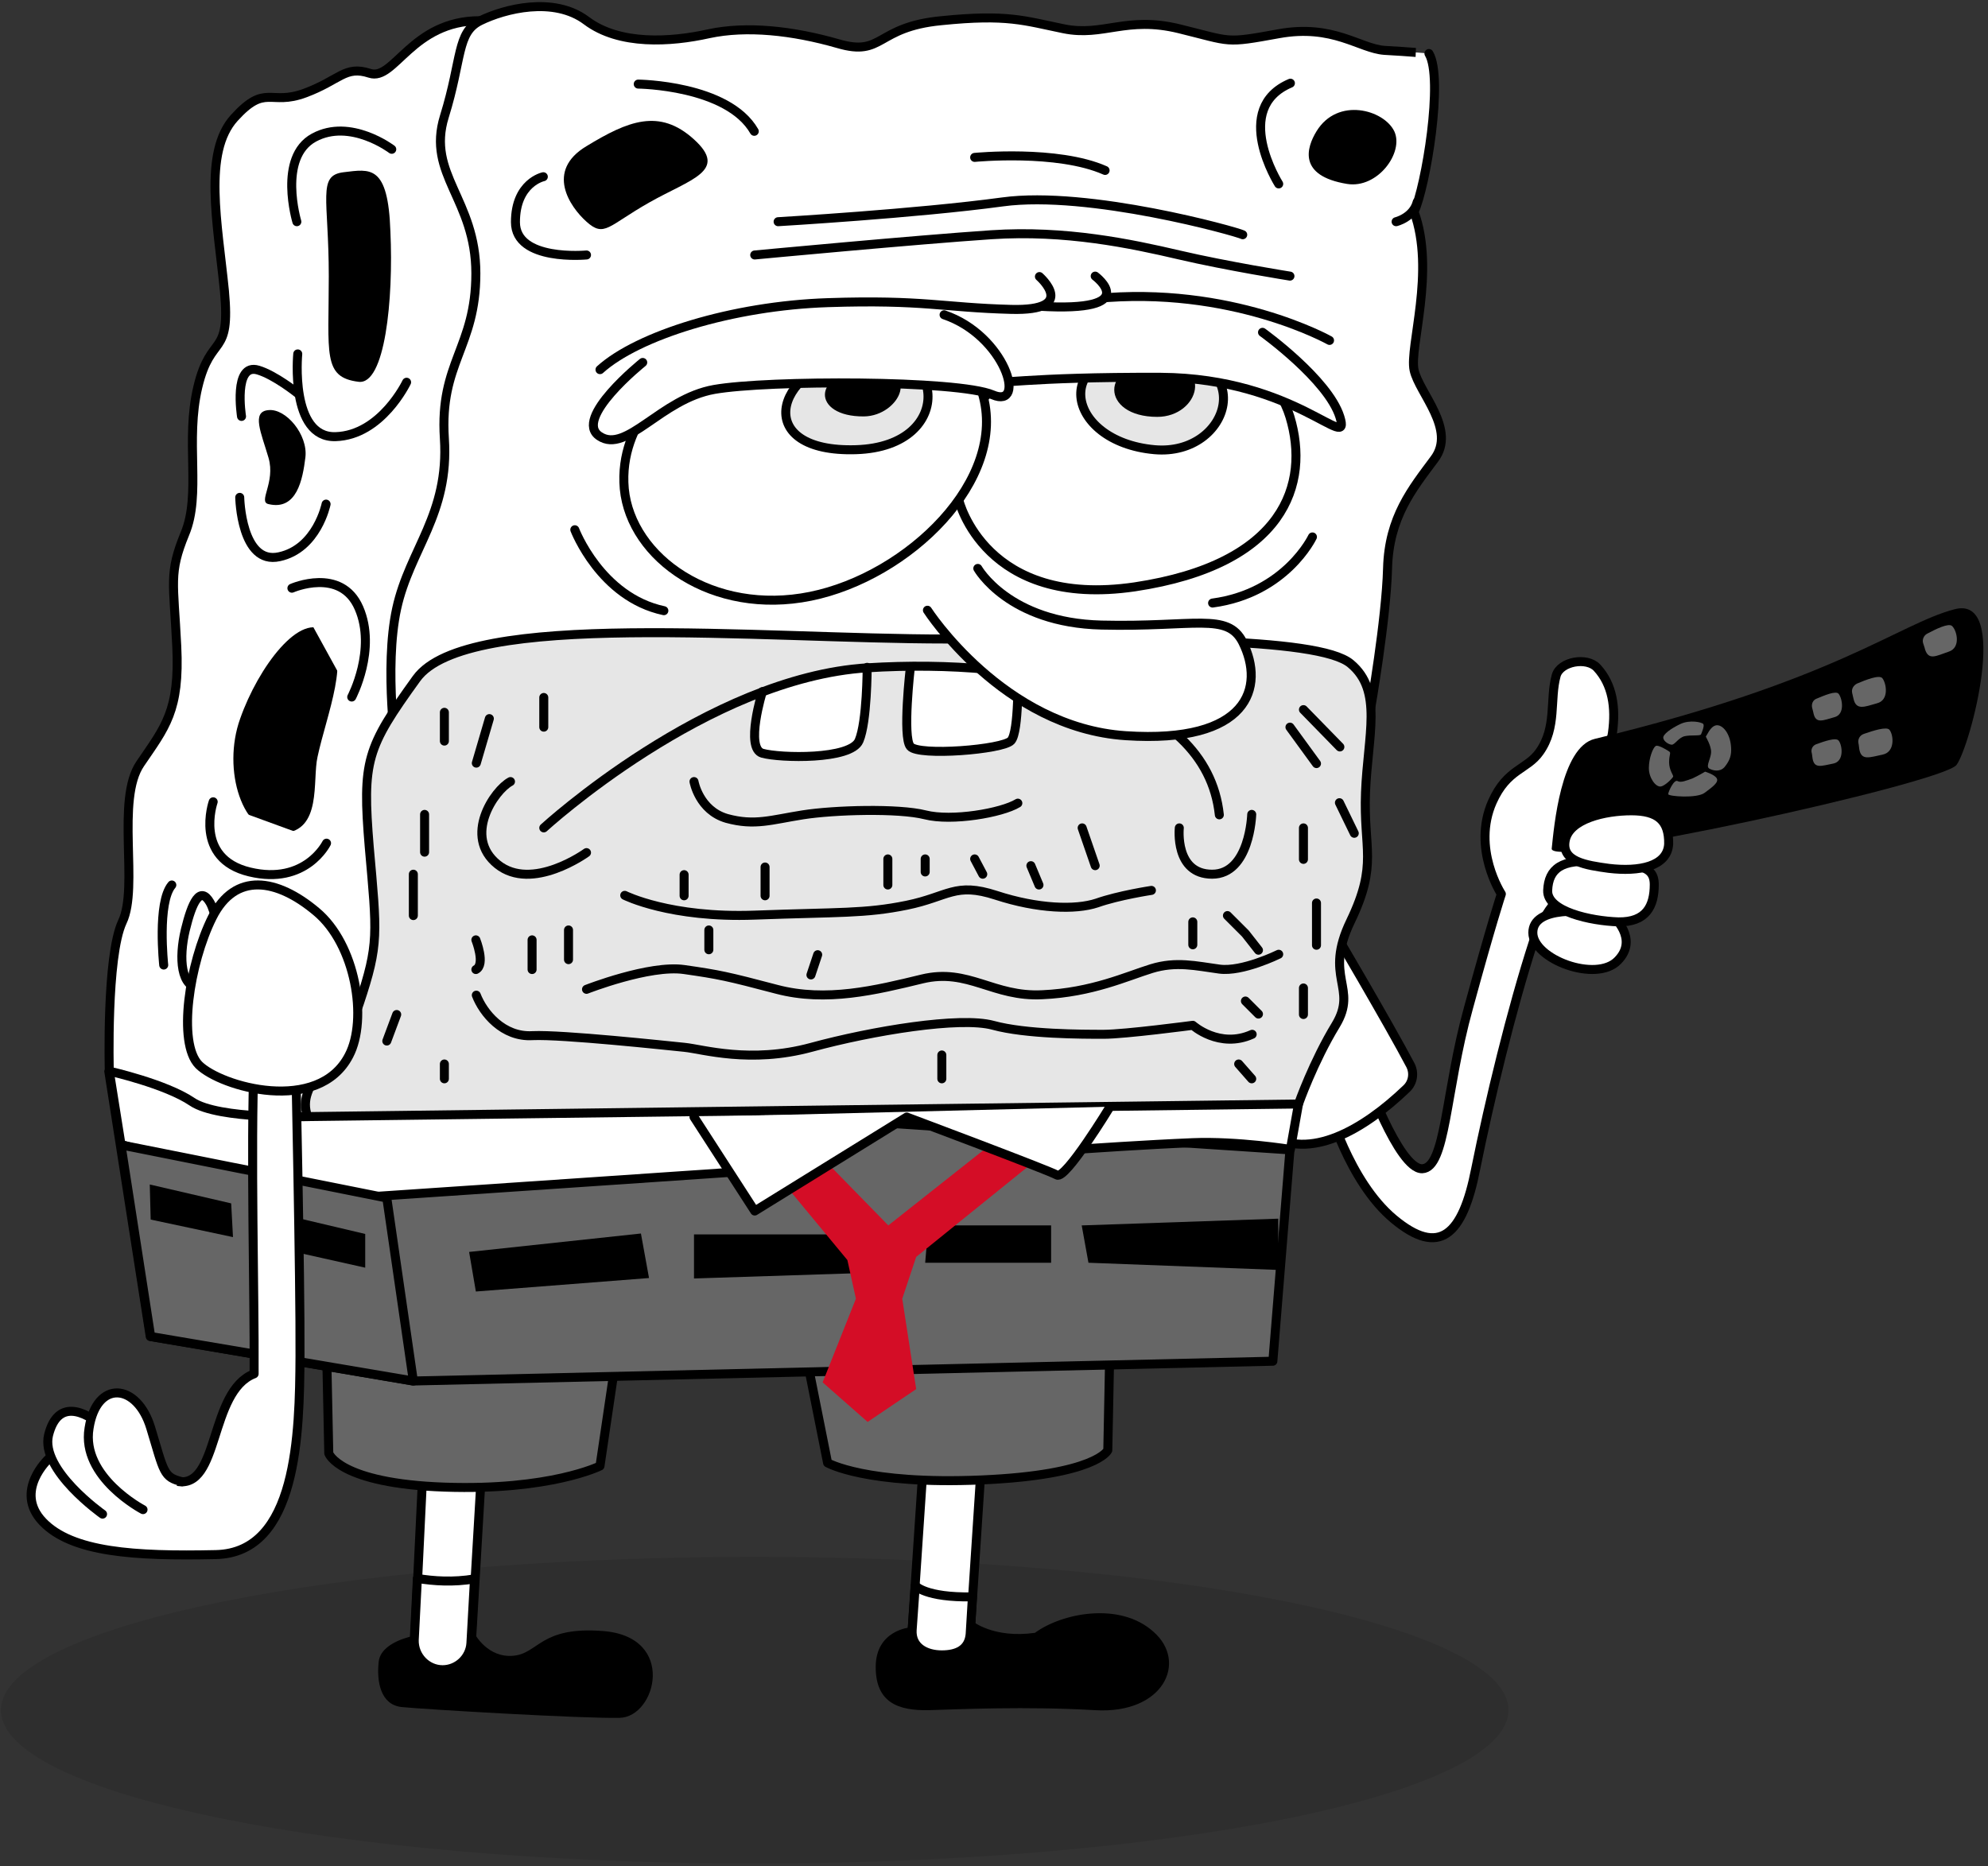 <?xml version="1.0" encoding="utf-8"?>
<!-- Generator: Adobe Illustrator 23.0.0, SVG Export Plug-In . SVG Version: 6.00 Build 0)  -->
<svg version="1.1" id="Layer_1" xmlns="http://www.w3.org/2000/svg" xmlns:xlink="http://www.w3.org/1999/xlink" x="0px" y="0px"
	 viewBox="0 0 442 415" style="enable-background:new 0 0 442 415;" xml:space="preserve">
<rect x="0" y="0" width="442" height="415" fill="#333333" stroke="none"/>
<style type="text/css">
	.st0{opacity:9.000000e-02;enable-background:new    ;}
	.st1{fill:#FFFFFF;stroke:#000000;stroke-width:2;stroke-linecap:round;stroke-linejoin:round;stroke-miterlimit:10;}
	.st2{fill:#666666;stroke:#000000;stroke-width:2;stroke-linecap:round;stroke-linejoin:round;stroke-miterlimit:10;}
	.st3{fill:#E6E6E6;stroke:#000000;stroke-width:2;stroke-linecap:round;stroke-linejoin:round;stroke-miterlimit:10;}
	.st4{fill:none;stroke:#000000;stroke-width:2;stroke-linecap:round;stroke-linejoin:round;stroke-miterlimit:10;}
	.st5{fill:#FFFFFF;}
	.st6{fill:#D40D26;}
	.st7{fill:#666666;}
</style>
<path class="st0" d="M335.4,380.3c0-18.8-75.1-34.1-167.6-34.1c-92.6,0-167.6,15.3-167.6,34.1c0,18.8,75.1,34.1,167.6,34.1
	S335.3,399.1,335.4,380.3z"/>
<path class="st1" d="M295.2,245.6c0,0,4.6,17.1,14.7,25.5s15.3,3.7,18.2-11.2c3-14.9,7.9-35.3,12.9-50.7s26.8-25.1,26.8-25.1
	l-18.2-8.3c0,0,8.1-7.1,8.9-12.8c0.8-5.7,0-10.8-3.4-14.5c-2.3-2.5-8.2-1.4-9.1,1.7c-1.5,5.4,0.2,11.5-3.7,17
	c-2.8,4-7.2,3.7-10.5,11.1c-4.6,10.4,2,20.5,2,20.5s-2.2,6.6-7.3,25.3c-5.2,18.7-5,35.6-10.3,35.8c-5.3,0.1-13-21.7-13-21.7
	L295.2,245.6z"/>
<path class="st1" d="M282,252.2c9.1,6,21.1-0.9,30.7-10.1c1.4-1.3,1.8-3.4,0.9-5.2c-5-9.5-18-31.5-18-31.5S272.1,245.8,282,252.2z"
	/>
<path class="st1" d="M340.8,207.4c0,5.9,14.1,11.2,18.9,6.2c4.8-4.9-1.2-10-1.2-10C352.2,202.2,340.8,201.5,340.8,207.4z"/>
<path class="st1" d="M344.1,198c-0.2,4.7,9.6,6.8,15.7,7c6.2,0.1,8-3.5,8-8.3c0-4.7-4.4-4.2-12.7-5
	C347.2,190.9,344.3,193.2,344.1,198z"/>
<path d="M105.6,363.4c0,0,2.8,5.3,8.5,4.8s6-6.6,20-5.5c16.4,1.3,11.8,19.1,3.7,19.3s-43.7-1.9-48.5-2.4c-4.7-0.5-5.6-5.7-5.1-10.1
	c0.5-4.4,7.7-5.7,7.7-5.7L105.6,363.4z"/>
<path d="M216.2,360.5c0,0,4.7,3.9,13.9,2.6c6-4.4,18.9-7,26.4-0.2c7.6,6.7,2.2,18.3-13,17.4c-15.3-0.9-30.5-0.2-37.1,0
	c-6.6,0.1-11.7-1.6-11.7-9.6c0-8.2,7.6-8.8,7.6-8.8L216.2,360.5z"/>
<path class="st1" d="M107.4,321.3l-2.6,44.1c-0.2,3.3-3,5.9-6.3,5.9c-3.6,0-6.5-3-6.3-6.6l2.2-45.5L107.4,321.3z"/>
<path class="st2" d="M137.8,296.3l-4.4,29.7c0,0-11,5.5-34.5,4.7s-25.8-7.5-25.8-7.5l-0.5-23.7L137.8,296.3z"/>
<path class="st1" d="M205.7,319.2h12.9l-2.9,44.2c-0.3,3.3-13.1,2.8-12.9-0.9L205.7,319.2L205.7,319.2z"/>
<path class="st2" d="M246.9,292.3l-0.6,30.2c0,0-2.5,5.5-28.1,6.6c-25.7,1.1-34.2-3.8-34.2-3.8l-5.6-28.1L246.9,292.3z"/>
<path class="st1" d="M92.1,364.7l0.7-13.7c3.6,0.6,8,0.9,12.7,0.1l-0.8,14.3c-0.2,3.3-3,5.9-6.3,5.9C94.9,371.3,92,368.3,92.1,364.7
	z"/>
<path class="st1" d="M215.7,363.4c-0.3,3.4-2.9,4.6-6.3,4.6c-3.7,0-6.8-1.8-6.6-5.5l0.7-9.9c0,0,2.2,2.7,12.7,2.5L215.7,363.4z"/>
<path class="st2" d="M24.2,238.3l9.2,58.9l58.4,9.9l191.2-4.4l3.8-47L24.2,238.3z"/>
<path class="st1" d="M186.4,239.8l102.3,5.7l-1.8,10.1c0,0-11.8-1.9-21.7-1.5s-24.6,1.4-24.6,1.4l-39-7.3l-39.2,12.5
	c0,0-69,4.7-81.1,5.5s-54.4-11.7-54.4-11.7l-2.6-16.3L186.4,239.8z"/>
<path class="st1" d="M136.2,221.4l9.9-154c0,0-24.2-62.8-39.4-62.8s-19,13.5-24.5,11.7s-6.6,1.5-14.4,4.4c-7.8,2.9-8.7-2.2-15.7,5.5
	s-3.7,23.5-2.2,38.5c1.4,15.1-3,9.2-5.9,21.3s0.8,23.9-2.9,32.7c-3.6,8.8-2.5,10.7-1.8,25c0.7,14.4-2.6,18-8.1,26.1
	c-5.5,8-0.3,27.5-4,35.2c-3.6,7.7-2.9,33.2-2.9,33.2s12.5,2.8,18.4,6.8c5.9,4,25.7,3.3,25.7,3.3L136.2,221.4z"/>
<path class="st1" d="M307.8,11.2c-5.5-0.4-11.4-5.9-23.5-3.7S274,9.3,262.2,6.4c-11.8-2.9-16.9,1.8-25.7,0S224,3.1,209.3,4.6
	c-14.7,1.4-12.8,8.1-23,5.1c-10.1-2.9-20.3-4-28.7-2.2c-8.5,1.9-19.9,2.6-27.2-2.9c-7.3-5.5-18.3-2.6-23.6,0s-4,8.4-8,21.3
	s7,18.4,7,34.9s-8.1,19.8-7,36.7s-7.7,24.6-10.6,37.8s0,33,0,33l98.1,20l118.4-30.5c0,0,3.5-20,3.8-31.4s5.5-17.7,10.4-24.3
	c5-6.6-3.4-14.7-4.5-19.8c-1.1-5.1,4.8-22,0-35.2c2.6-5.5,6.6-29.7,3.3-35.2C317.7,11.9,313.3,11.5,307.8,11.2z"/>
<path class="st3" d="M79.9,223.1c4.4-13.2,3.9-15.4,2.2-34.7c-1.6-19.3-0.6-22.1,10.5-37.5s76.1-8.8,117.9-8.8
	c41.9,0,82.6-0.6,89.8,5.5c7.2,6,3.8,15.9,3.3,28.6c-0.5,12.6,2.8,15.9-3.3,28.6c-6.1,12.6,1.7,14.8-3.3,23.1
	c-5,8.2-8.3,17.6-8.3,17.6l-220.3,2.8C65.6,240.6,75.5,236.2,79.9,223.1z"/>
<path class="st4" d="M105.9,169.7l2.9-9.9"/>
<path class="st4" d="M120.9,161.7v-6.6"/>
<path class="st4" d="M98.8,164.8v-6.4"/>
<path class="st4" d="M94.4,189.5v-8.4"/>
<path class="st5" d="M105.8,215.6c2.2-1.1,0-6.6,0-6.6V215.6z"/>
<path class="st4" d="M105.8,215.6c2.2-1.1,0-6.6,0-6.6"/>
<path class="st4" d="M118.3,215.6V209"/>
<path class="st4" d="M126.4,213.4v-6.6"/>
<path class="st4" d="M152.1,199.2v-4.7"/>
<path class="st4" d="M113.5,173.8c-3.6,1.9-10.6,12.2-2.9,18.4c7.7,6.2,19.8-2.6,19.8-2.6"/>
<path class="st5" d="M192.8,148.4c0,0,0,12.1-1.8,16.3c-1.8,4.3-17.6,3.9-21.5,2.8c-3.9-1.1,0-13.7,0-13.7"/>
<path class="st4" d="M192.8,148.4c0,0,0,12.1-1.8,16.3c-1.8,4.3-17.6,3.9-21.5,2.8c-3.9-1.1,0-13.7,0-13.7"/>
<path class="st5" d="M226.3,149.5c0,0,0.3,13.2-1.5,15.2c-1.8,2-20.6,3.5-22.4,1.3c-1.8-2.1,0-17.6,0-17.6"/>
<path class="st4" d="M226.3,149.5c0,0,0.3,13.2-1.5,15.2c-1.8,2-20.6,3.5-22.4,1.3c-1.8-2.1,0-17.6,0-17.6"/>
<path class="st4" d="M278.3,181.1c0,0-0.4,13.3-8.8,13.3s-7.3-10.3-7.3-10.3"/>
<path class="st4" d="M292.7,169.8l-5.9-8.1"/>
<path class="st4" d="M297.9,166.1l-8.1-8.3"/>
<path class="st4" d="M301.1,185.3l-3.3-6.8"/>
<path class="st4" d="M289.8,191.1v-7"/>
<path class="st4" d="M265.2,210.1V205"/>
<path class="st4" d="M256,198c0,0-7.3,1.1-12.1,2.8c-4.8,1.6-13.2,1.3-22.4-1.7s-10.6,0.3-19.9,2.2s-15,1.5-33.8,2.2
	c-18.8,0.7-28.9-4.4-28.9-4.4"/>
<path class="st4" d="M284.3,212.2c0,0-8.1,4-13.2,3.3c-5.2-0.7-9.6-1.8-15.1-0.1c-5.5,1.7-13.2,5.3-24.2,5.8
	c-11,0.6-16.5-6-26.8-3.5s-21.3,5.2-32.3,2.3s-12.9-3.3-20.6-4.4s-21.7,4.4-21.7,4.4"/>
<path class="st4" d="M105.9,221.3c1.5,3.9,5.9,9.4,12.5,9c6.6-0.3,29.8,2.2,33.8,2.6s14.6,3.7,28.2,0s33.1-6.9,40.4-4.9
	s19.8,2,24.6,2c4.7,0,19.8-2,19.8-2s5.9,5.3,13.2,2"/>
<path class="st4" d="M197.4,196.8V191"/>
<path class="st4" d="M205.7,193.9V191"/>
<path class="st4" d="M218.5,194.4l-1.8-3.4"/>
<path class="st4" d="M231,196.8l-1.8-4.3"/>
<path class="st4" d="M243.5,192.5l-2.9-8.4"/>
<path class="st4" d="M170.1,199.2v-6.4"/>
<path class="st4" d="M180.3,216.8l1.5-4.5"/>
<path class="st4" d="M157.6,211.2v-4.4"/>
<path class="st4" d="M91.9,203.6v-9.2"/>
<path class="st4" d="M86,231.5l2.2-5.9"/>
<path class="st4" d="M98.8,239.9v-3.3"/>
<path class="st4" d="M209.4,239.9v-5.3"/>
<path class="st4" d="M278.3,239.9l-2.9-3.3"/>
<path class="st4" d="M289.8,225.6v-5.9"/>
<path class="st4" d="M279.8,225.5l-2.9-2.9"/>
<path class="st4" d="M292.7,210.2v-9.4"/>
<path class="st5" d="M279.8,211.3l-2.9-3.7l-4-4"/>
<path class="st4" d="M279.8,211.3l-2.9-3.7l-4-4"/>
<path class="st4" d="M226.3,178.6c-3.6,2.2-14.7,4.1-20.6,2.6s-20.2-1.1-27.2,0s-10.7,2.5-16.9,0.8c-6.2-1.8-7.3-8.2-7.3-8.2"/>
<path class="st4" d="M271.1,181.2c-2.9-27.2-42.6-34.9-78.2-32.7c-35.6,2.2-72,35.6-72,35.6"/>
<path d="M86.8,51.5c-0.5-15-4.5-13.9-10.4-13.2c-5.9,0.7-3.3,5.8-3.3,23.1s-1.4,22.5,6.6,23.5C85.6,85.7,87.5,66.6,86.8,51.5z"/>
<path class="st4" d="M90.4,85c0,0-5.6,11.8-15.8,12.1s-8.4-18.4-8.4-18.4"/>
<path class="st4" d="M87.1,33.2c0,0-9.2-7-17.3-2.6C61.7,35,66,49.3,66,49.3"/>
<path class="st4" d="M66.1,87.4c0,0-5-4-8.7-5.1c-5.6-1.7-3.7,10.3-3.7,10.3"/>
<path class="st4" d="M72.5,112.1c0,0-2,9.9-10.4,11.7c-8.5,1.9-8.8-13.2-8.8-13.2"/>
<path d="M67.9,101.7c0.6-5-4.3-10.9-8.2-10.5c-3.9,0.3-1.6,5.1,0,10.6s-2.4,9.8,0,10.3C66,113.6,67.3,106.6,67.9,101.7z"/>
<path d="M62.8,185.3c-8.9,0.6-13.5-14.1-9.4-25.5c4-11.4,13.5-24.2,19.2-19.2c5.7,5.1,0,18.3-2,27.7
	C69.4,173.6,71.7,184.8,62.8,185.3z"/>
<path class="st5" d="M72.6,187.5c0,0-4.6,9.4-17.1,6.4s-8.1-15.6-8.1-15.6"/>
<path class="st4" d="M72.6,187.5c0,0-4.6,9.4-17.1,6.4s-8.1-15.6-8.1-15.6"/>
<path class="st5" d="M78.2,155c0,0,5.6-10.6,1.6-19.8s-14.9-4.4-14.9-4.4"/>
<path class="st4" d="M78.2,155c0,0,5.6-10.6,1.6-19.8s-14.9-4.4-14.9-4.4"/>
<path class="st1" d="M46.7,200.7c-2.2-3.8-4-0.1-5.5,6.1c-1.5,6.3-1,12.9,3.3,12.9C51.1,219.7,48.9,204.6,46.7,200.7z"/>
<path class="st5" d="M38.2,196.8c-3.3,3.9-1.8,17.8-1.8,17.8L38.2,196.8z"/>
<path class="st4" d="M38.2,196.8c-3.3,3.9-1.8,17.8-1.8,17.8"/>
<path class="st5" d="M54.7,215.6c2.2-6.2-2.9-16.4-2.9-16.4L54.7,215.6z"/>
<path class="st4" d="M54.7,215.6c2.2-6.2-2.9-16.4-2.9-16.4"/>
<path class="st5" d="M66,209.5c-7.1,3.7-3.3,14.6-3.3,14.6L66,209.5z"/>
<path class="st4" d="M66,209.5c-7.1,3.7-3.3,14.6-3.3,14.6"/>
<path d="M144.4,45c9.2-5.2,17.6-7,9.9-14s-14.7-4.1-23.9,1.5c-9.2,5.5-3.7,13.5,0,16.8C134.4,52.9,135.2,50.2,144.4,45z"/>
<path class="st4" d="M120.8,39.3c0,0-6.2,1.3-6.2,10.1s15.8,7.3,15.8,7.3"/>
<path class="st4" d="M167.7,29.2c-5.9-10.3-25.8-10.5-25.8-10.5"/>
<path class="st4" d="M286.9,18.5c-13.2,5.6-2.6,22.4-2.6,22.4"/>
<path d="M310,29.2c-2.3-4.8-12.6-7.7-17.3,0c-2.2,3.6-4.2,9.9,6.8,11.7C306.3,42,312.2,33.9,310,29.2z"/>
<path class="st5" d="M315.1,44.9c-0.9,3.5-4.7,4.4-4.7,4.4L315.1,44.9z"/>
<path class="st4" d="M315.1,44.9c-0.9,3.5-4.7,4.4-4.7,4.4"/>
<path class="st4" d="M245.7,37.9c-10.6-4.7-29-2.9-29-2.9"/>
<path class="st4" d="M276.3,52.2c-1.3-0.7-34.3-9.9-53.4-7.3c-19.1,2.6-49.9,4.4-49.9,4.4"/>
<path class="st4" d="M286.8,61.4c0,0-13.9-2.2-24.6-4.7c-10.7-2.5-25.3-5.6-41.8-4.5s-52.6,4.5-52.6,4.5"/>
<path class="st5" d="M243.5,66.4c30.2-3,52.1,9.3,52.1,9.3L243.5,66.4z"/>
<path class="st4" d="M243.5,66.4c30.2-3,52.1,9.3,52.1,9.3"/>
<path class="st5" d="M231,68.1c23.4,1.4,12.5-6.7,12.5-6.7L231,68.1z"/>
<path class="st4" d="M231,68.1c23.4,1.4,12.5-6.7,12.5-6.7"/>
<path class="st5" d="M231.1,61.5c0,0,8.8,7.7-6.3,7.3c-15.2-0.4-19.4-2.2-40.7-1.5c-21.3,0.7-42.3,7.3-50.7,14.9"/>
<path class="st4" d="M231.1,61.5c0,0,8.8,7.7-6.3,7.3c-15.2-0.4-19.4-2.2-40.7-1.5c-21.3,0.7-42.3,7.3-50.7,14.9"/>
<path class="st1" d="M247.7,76.1c16-1.1,34.6,1.7,39.1,16.6s-1.2,32.8-34.5,37.8c-33.3,4.9-39.1-19.2-39.1-19.2
	C208.5,86.6,231.7,77.2,247.7,76.1z"/>
<path class="st3" d="M256.7,78.3c23.6,0.6,17,23.2,0,21.7C236.6,98.2,233.1,77.7,256.7,78.3z"/>
<path d="M257.3,80.6c12.9-0.2,9.4,12.1,0,12.1C244.7,92.7,244.4,80.8,257.3,80.6z"/>
<path class="st5" d="M208.4,73.8l11.2,11.1c1.5,0.7,8.4-1.1,38.5-1c30.1,0.2,42.4,17.2,39.8,8.8c-2.6-8.3-17.2-18.8-17.2-18.8"/>
<path class="st4" d="M208.4,73.8l11.2,11.1c1.5,0.7,8.4-1.1,38.5-1c30.1,0.2,42.4,17.2,39.8,8.8c-2.6-8.3-17.2-18.8-17.2-18.8"/>
<path class="st1" d="M218.4,87.4c5.8,19.3-16.5,40.8-38.2,45.2c-21.7,4.4-39.9-8.5-41.4-23.9c-1.4-15.4,11.9-24.8,11.9-24.8
	S212.8,68.1,218.4,87.4z"/>
<path class="st3" d="M190.3,100c22.8-0.7,19.9-25.2,0-21.3C171.6,82.4,167.5,100.7,190.3,100z"/>
<path d="M192.8,82.2c12.4-0.6,7.3,10.3-0.7,10.4C180.3,92.7,180.5,82.7,192.8,82.2z"/>
<path class="st5" d="M209.9,70c13.6,4.6,18.5,21.1,10.8,17.8c-7.7-3.3-50-3.3-61.9-1.2S139.3,101,133.3,97c-6-3.9,9.6-16.4,9.6-16.4
	"/>
<path class="st4" d="M209.9,70c13.6,4.6,18.5,21.1,10.8,17.8c-7.7-3.3-50-3.3-61.9-1.2S139.3,101,133.3,97c-6-3.9,9.6-16.4,9.6-16.4
	"/>
<path class="st5" d="M147.6,135.8c-14.1-3-19.8-18-19.8-18L147.6,135.8z"/>
<path class="st4" d="M147.6,135.8c-14.1-3-19.8-18-19.8-18"/>
<path d="M142.5,274.3l1.8,9.9l-38.5,3l-1.5-8.8L142.5,274.3z"/>
<path d="M154.3,274.5h41.6l1.5,8.4l-43.1,1.4v-9.9V274.5z"/>
<path d="M233.7,280.8v-8.3h-27.3l-0.7,8.3H233.7z"/>
<path d="M284.2,282.4V271l-43.7,1.5l1.5,8.3L284.2,282.4z"/>
<path class="st5" d="M206.2,135.7c0,0,16.8,26.1,44.1,27.9s31-10.8,26-20.8c-3.4-6.7-10.7-3.3-31.4-3.8s-27.5-12.6-27.5-12.6"/>
<path class="st4" d="M206.2,135.7c0,0,16.8,26.1,44.1,27.9s31-10.8,26-20.8c-3.4-6.7-10.7-3.3-31.4-3.8s-27.5-12.6-27.5-12.6"/>
<path class="st6" d="M180.4,255l17.1,17.5l22-17.4l6.8-2.8l2.9,6.6l-25.5,20.6l-3.1,9.3l3.1,20.1l-10.8,7.3l-10-8.8l7.4-18.6
	l-1.9-8.6l-13-15.7L180.4,255z"/>
<path class="st5" d="M269.6,134.1c16.3-2.2,22.2-14.7,22.2-14.7L269.6,134.1z"/>
<path class="st4" d="M269.6,134.1c16.3-2.2,22.2-14.7,22.2-14.7"/>
<path class="st5" d="M246.8,246.1c0,0-9.9,16.3-11.8,15.2c-1.9-1.1-33.4-12.9-33.4-12.9l-33.8,20.9l-13.5-20.9"/>
<path class="st4" d="M246.8,246.1c0,0-9.9,16.3-11.8,15.2c-1.9-1.1-33.4-12.9-33.4-12.9l-33.8,20.9l-13.5-20.9"/>
<path class="st2" d="M86,266.4l5.9,40.7l-58.4-9.9l-6.6-42.6L86,266.4z"/>
<path d="M59.6,269.3l-0.3,7.7l21.9,4.9v-7.5L59.6,269.3z"/>
<path d="M33.3,263.4l0.2,7.8l18.3,3.9l-0.4-7.5L33.3,263.4z"/>
<path class="st1" d="M56.5,235.6c-0.8,20.2,0.1,52,0,69.9c-10.1,3.9-7.6,25.8-17.2,23.9c-9.6-1.9-11.3-7.9-11.3-7.9l-17.2,2.9
	c0,0-7.8,7.2-1.3,14s20.4,7.7,38.5,7.3s18.6-26.9,18.7-44.1s-1-67.6-1-67.6S57.2,215.3,56.5,235.6z"/>
<path class="st5" d="M32.1,330.7c0,0-4.2-9.2-8.9-13.2c-4.6-4-10.4-6.3-12.4,1.6c-1.9,7.8,12,17.6,12,17.6"/>
<path class="st4" d="M32.1,330.7c0,0-4.2-9.2-8.9-13.2c-4.6-4-10.4-6.3-12.4,1.6c-1.9,7.8,12,17.6,12,17.6"/>
<path class="st5" d="M40.5,329.5c-4.2-1-4-2.1-7-12s-12-10.8-13.7,0.1c-1.8,10.9,12,18.1,12,18.1"/>
<path class="st4" d="M40.5,329.5c-4.2-1-4-2.1-7-12s-12-10.8-13.7,0.1c-1.8,10.9,12,18.1,12,18.1"/>
<path class="st1" d="M44.2,236.8c-4.8-4.9-2.1-22.6,3-32.8s14.4-8.6,23.1-1.3c8.8,7.3,11.5,24,7.3,32
	C70.8,247.9,49.1,241.7,44.2,236.8z"/>
<path d="M434.5,135.5c12.5-3.4,3.6,30.4,0.5,34.6c-3.1,4.1-90.5,23.3-90,18.6s2-22.6,9.6-24.4C408.1,151.4,422,138.8,434.5,135.5z"
	/>
<path class="st7" d="M428,144.4c-0.1-0.5-0.3-0.9-0.4-1.3c-0.3-0.8,0.1-1.8,0.9-2.2c1.9-1,4.7-2.4,5.5-1.7c1.1,1,2,4.8-0.7,5.7
	C430.4,145.9,428.8,146.9,428,144.4z"/>
<path class="st7" d="M412.1,155.4c-0.1-0.5-0.2-0.9-0.3-1.3c-0.2-0.9,0.3-1.7,1.1-2.1c1.9-0.8,4.9-2,5.6-1.2
	c0.9,1.1,1.6,4.9-1.2,5.6C414.5,157.2,412.7,158,412.1,155.4z"/>
<path class="st7" d="M413.4,166.7c-0.1-0.6-0.1-1-0.2-1.4c-0.2-0.9,0.3-1.8,1.2-2.1c2-0.7,5.1-1.7,5.7-0.9c0.9,1.1,1.3,4.9-1.5,5.5
	C415.7,168.4,413.9,169.2,413.4,166.7z"/>
<path class="st7" d="M403.2,158.6c-0.1-0.4-0.2-0.9-0.3-1.2c-0.2-0.9,0.2-1.7,0.9-2c1.7-0.7,4.4-1.9,5-1.1c0.8,1,1.5,4.6-1,5.2
	C405.3,160.2,403.7,161,403.2,158.6z"/>
<path class="st7" d="M403,168.7c-0.1-0.5-0.1-1-0.2-1.3c-0.2-0.8,0.2-1.6,1-1.9c1.7-0.6,4.4-1.6,5-0.8c0.8,1,1.3,4.6-1.2,5.1
	C405,170.3,403.4,171,403,168.7z"/>
<path class="st7" d="M383.4,170.6c-1,1.1-2.5,0.8-3.4,0.3c-0.9-0.6,0.7-2.5,0.4-4.2c-0.3-1.7-1.3-2.9-1.1-3c0.2-0.1,0.9-2.1,2.2-2.4
	c1.4-0.3,3.4,1.8,3.4,5.5C384.9,168.4,384.3,169.5,383.4,170.6z"/>
<path class="st7" d="M374.6,163.7c-1.4,0.3-2.2,1.9-2.9,1.9c-0.6,0-1.8-0.7-1.9-1.5c-0.1-0.8,1.7-2.1,3.8-3.1s4.8-0.4,5.1,0
	c0.3,0.4-0.3,1.8-0.5,2.3C378,163.7,376,163.4,374.6,163.7z"/>
<path class="st7" d="M371.1,169.5c0,1.8,1,2.9,0.9,3.2s-1.8,2.1-2.8,2.2c-1.1,0.1-2.6-1.9-2.6-4.1s0.9-4.5,1.5-4.9
	c0.6-0.4,3,1.2,3,1.2C371.6,167.4,371.1,167.8,371.1,169.5z"/>
<path class="st7" d="M376.3,173.1c1.3-0.6,2.8-1.5,2.8-1.5s2.1,0.6,2.6,1.5s-1.1,2-2.7,3.2c-1.7,1.3-8.1,0.8-8.1,0.3
	s1.3-3.4,2.1-2.9C373.7,174.1,374.9,173.6,376.3,173.1z"/>
<path class="st1" d="M371,187.7c0.1-5.2-2.4-7.4-8.3-7.4s-13.8,1.8-14.7,6.6c-0.9,4.7,4.6,5.5,9.7,6.2
	C364.4,193.9,370.7,192.7,371,187.7z"/>
</svg>
